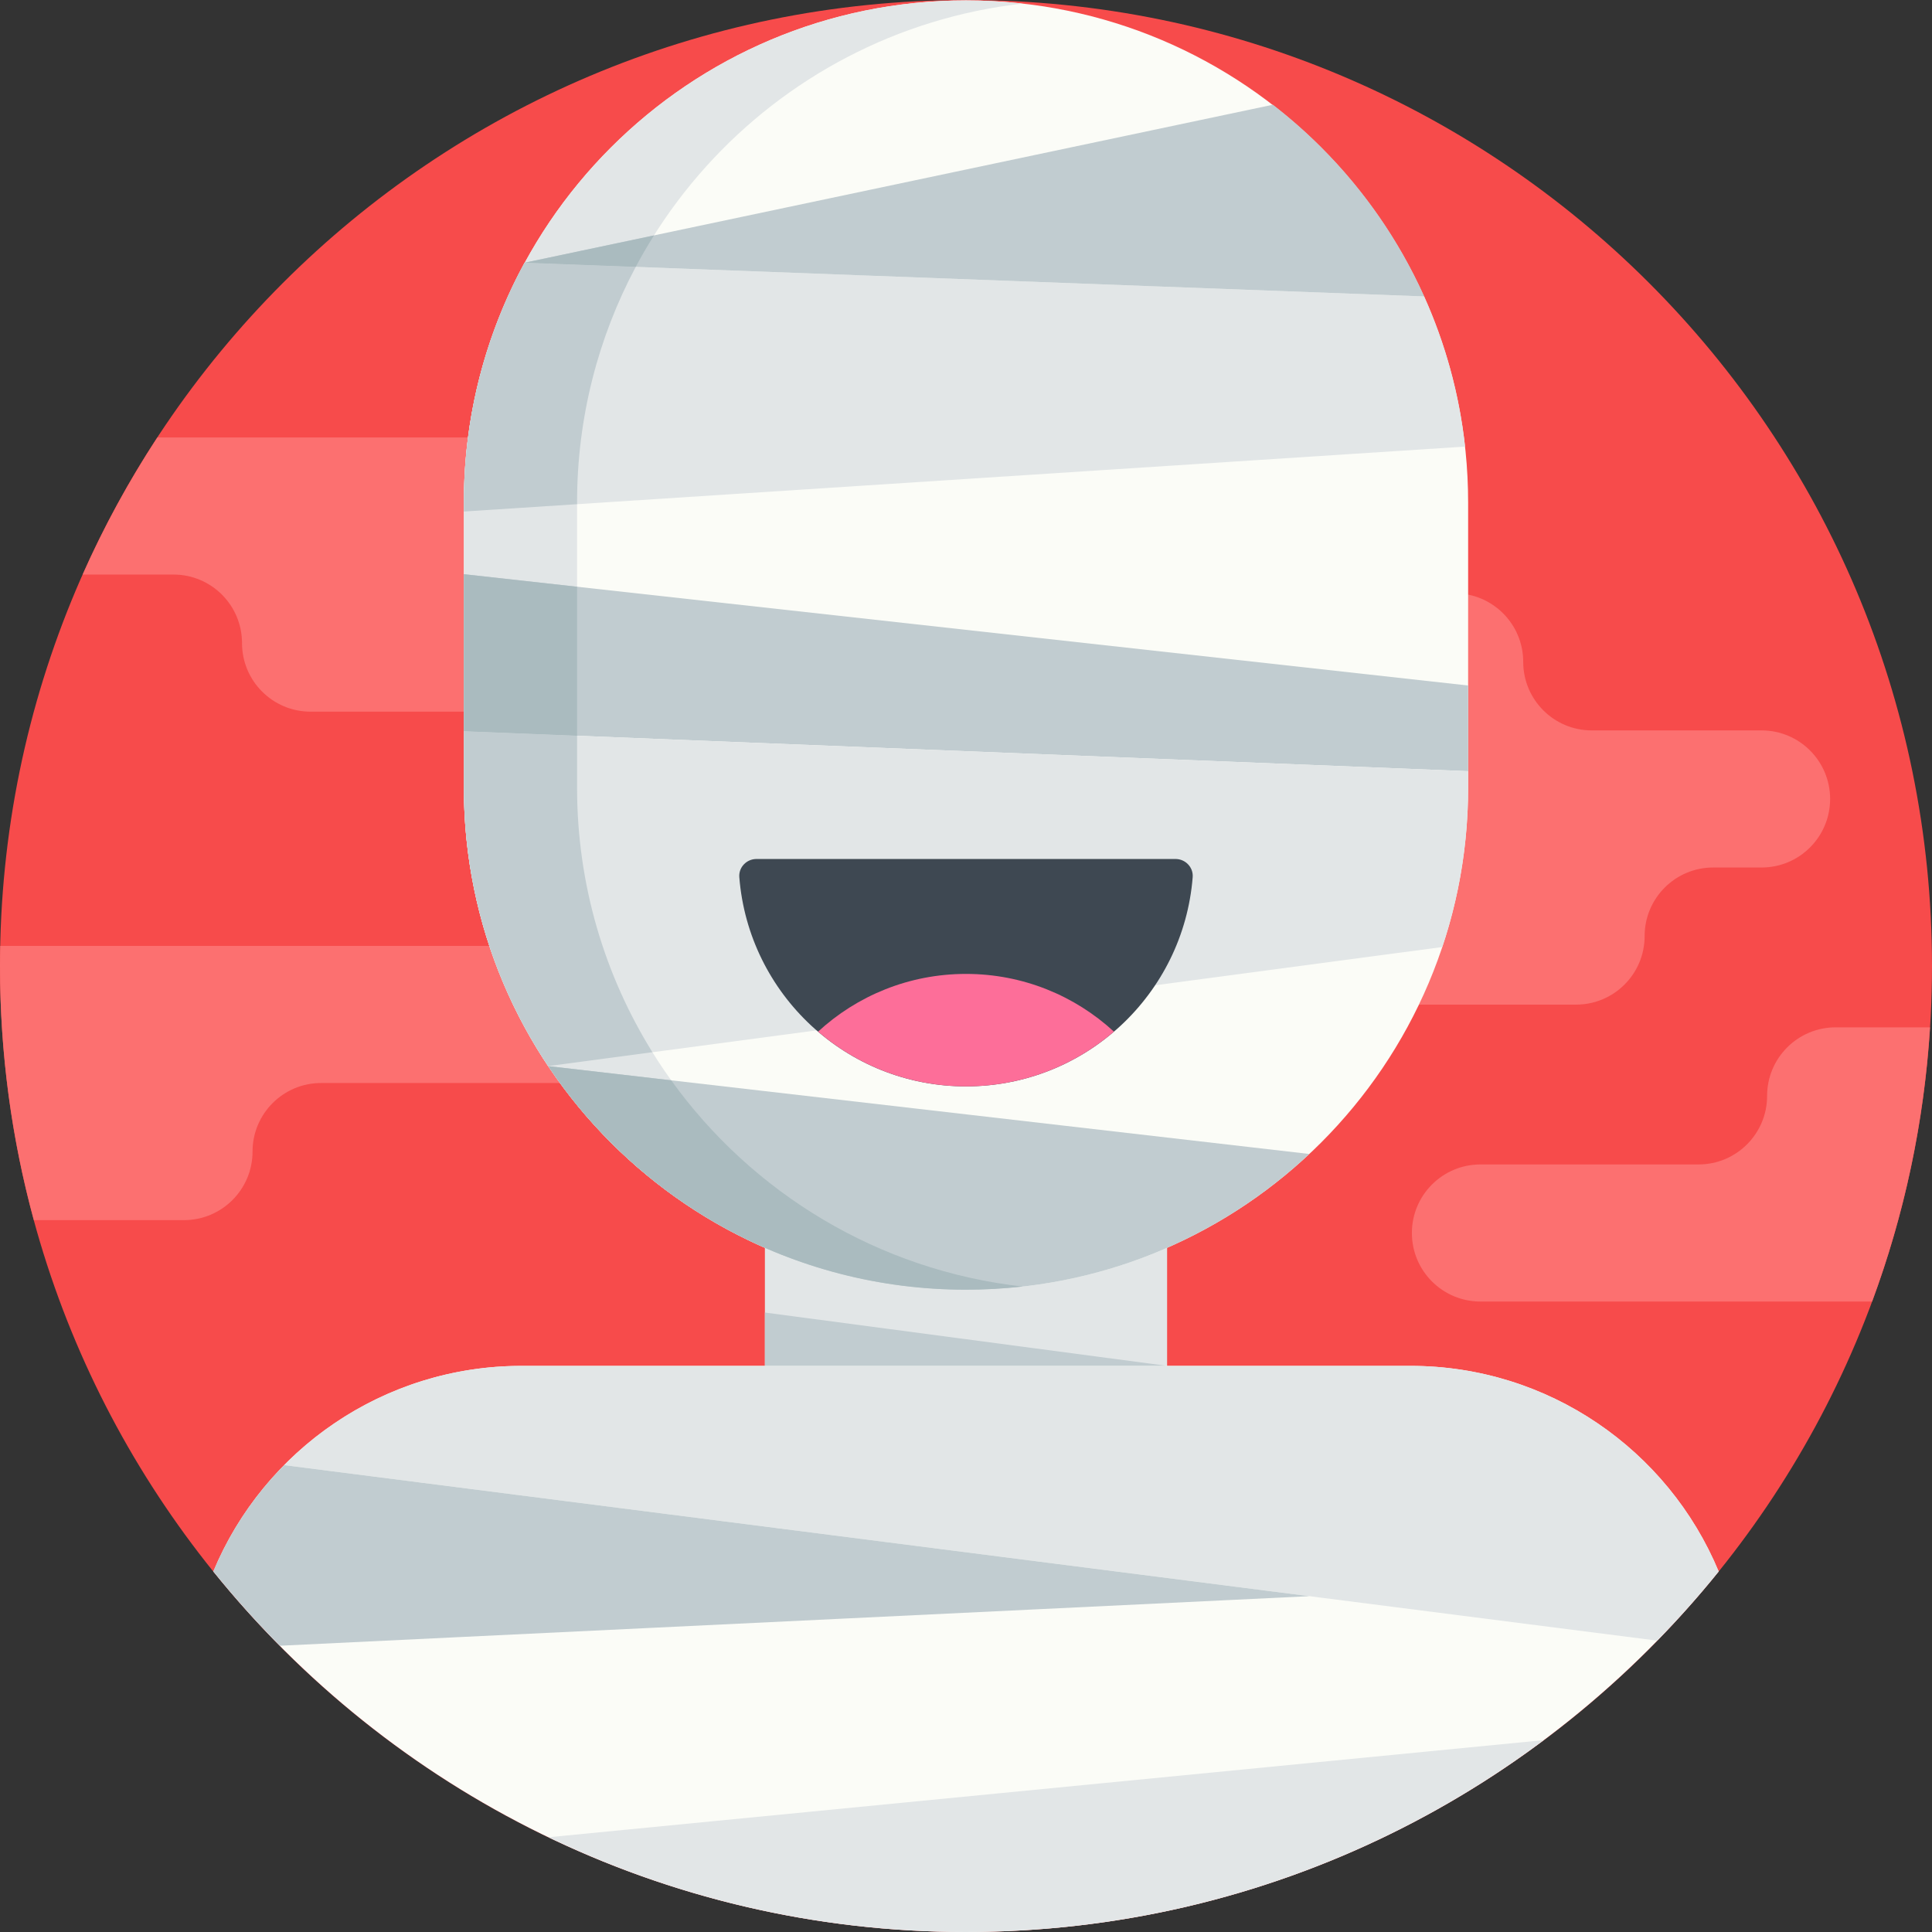<svg height="512pt" viewBox="0 0 512 512" width="512pt" xmlns="http://www.w3.org/2000/svg"><rect x="0" y="0" width="512" height="512" fill="#333333" stroke="none"/><path d="m512 256c0 141.387-114.613 256-256 256s-256-114.613-256-256 114.613-256 256-256 256 114.613 256 256zm0 0" fill="#f74b4b"/><g fill="#fc7070"><path d="m511.473 272.254h-25.004c-10.035 0-18.168 8.133-18.168 18.168 0 10.031-8.137 18.168-18.168 18.168h-57.801c-10.031 0-18.168 8.133-18.168 18.164 0 10.035 8.133 18.168 18.168 18.168h103.793c8.469-22.863 13.754-47.262 15.348-72.668zm0 0"/><path d="m156.742 250.68h-156.676c-.035 1.77-.066 3.543-.066 5.32 0 23.309 3.133 45.883 8.973 67.344h39.785c10.035 0 18.168-8.133 18.168-18.164 0-10.035 8.133-18.168 18.168-18.168h71.652c10.031 0 18.164-8.133 18.164-18.168 0-10.031-8.133-18.164-18.168-18.164zm0 0"/><path d="m177.668 175.398c0-10.031 8.133-18.168 18.168-18.168h189.664c10.031 0 18.168 8.133 18.168 18.168 0 10.035 8.133 18.168 18.168 18.168h45c10.031 0 18.164 8.133 18.164 18.168 0 10.031-8.133 18.164-18.164 18.164h-12.824c-10.035 0-18.168 8.133-18.168 18.168s-8.133 18.168-18.168 18.168h-180.074c-10.031 0-18.164-8.133-18.164-18.168 0-10.031 8.133-18.168 18.164-18.168h12.824c10.035 0 18.168-8.133 18.168-18.164 0-10.035-8.133-18.168-18.168-18.168h-54.594c-10.031 0-18.164-8.133-18.164-18.168zm0 0"/><path d="m301.969 152.262h-27.801c-10.035 0-18.168-8.133-18.168-18.164 0-10.035-8.133-18.168-18.168-18.168h-196.125c-7.535 11.5-14.168 23.645-19.801 36.332h24.062c10.031 0 18.168 8.133 18.168 18.168 0 10.031 8.133 18.168 18.164 18.168h219.668c10.035 0 18.168-8.133 18.168-18.168 0-10.035-8.137-18.168-18.168-18.168zm0 0"/></g><path d="m202.703 238.98h106.594v172.52h-106.594zm0 0" fill="#e2e6e7"/><path d="m256 .113c73.492 0 133.07 59.574 133.07 133.07v75.535c0 73.492-59.578 133.07-133.07 133.07s-133.07-59.574-133.07-133.07v-75.535c0-73.496 59.578-133.07 133.07-133.07zm0 0" fill="#fbfcf7"/><path d="m152.93 208.719v-75.539c0-68.418 51.641-124.77 118.07-132.223-4.926-.551-9.93-.844-15-.844-73.492 0-133.07 59.574-133.07 133.07v75.539c0 73.492 59.578 133.066 133.07 133.066 5.07 0 10.074-.293 15-.844-66.43-7.457-118.07-63.805-118.07-132.227zm0 0" fill="#e2e6e7"/><path d="m145.27 282.531c23.859 35.727 64.543 59.258 110.73 59.258 35.191 0 67.184-13.664 90.98-35.973zm0 0" fill="#c1ccd0"/><path d="m373.789 361.973h-235.578c-36.535 0-68.273 22.262-81.676 54.477 46.926 58.262 118.832 95.551 199.465 95.551s152.539-37.289 199.465-95.547c-13.406-32.219-45.141-54.48-81.676-54.48zm0 0" fill="#fbfcf7"/><path d="m389.07 204.371v-22.703l-266.141-29.5v41.621zm0 0" fill="#c1ccd0"/><path d="m388.262 118.352-265.332 17.207v-2.48c0-22.977 5.82-44.59 16.07-63.449l238.43 8.93c5.559 12.383 9.289 25.75 10.832 39.793zm0 0" fill="#e2e6e7"/><path d="m389.07 204.371v4.359c0 14.77-2.398 28.969-6.852 42.238l-236.957 31.562c-14.113-21.121-22.332-46.492-22.332-73.801v-14.941zm0 0" fill="#e2e6e7"/><path d="m256 287.902c31.66 0 57.617-24.414 60.074-55.441.207-2.609-1.922-4.82-4.539-4.82h-111.07c-2.621 0-4.746 2.211-4.539 4.82 2.457 31.027 28.414 55.441 60.074 55.441zm0 0" fill="#3e4852"/><path d="m295.207 273.398c-10.316-9.496-24.082-15.301-39.207-15.301s-28.895 5.805-39.207 15.301c10.539 9.039 24.234 14.504 39.207 14.504s28.668-5.465 39.207-14.504zm0 0" fill="#fd6e99"/><path d="m350.09 38.98c-4.004-4.008-8.273-7.75-12.762-11.223l-198.328 41.871 238.43 8.93c-6.668-14.84-15.98-28.23-27.34-39.578zm0 0" fill="#c1ccd0"/><path d="m202.703 347.836 106.594 14.137h-106.594zm0 0" fill="#c1ccd0"/><path d="m75.309 388.273 363.859 46.512c5.711-5.852 11.16-11.957 16.297-18.332-13.406-32.219-45.141-54.48-81.676-54.48h-235.578c-24.484 0-46.805 10.008-62.902 26.301zm0 0" fill="#e2e6e7"/><path d="m75.309 388.273c-7.926 8.016-14.352 17.551-18.773 28.18 5.531 6.863 11.418 13.43 17.617 19.684l272.828-13.133zm0 0" fill="#c1ccd0"/><path d="m145.359 486.891c33.488 16.082 71.004 25.109 110.641 25.109 57.414 0 110.398-18.918 153.098-50.844zm0 0" fill="#e2e6e7"/><path d="m177.875 286.297-32.605-3.766c23.859 35.727 64.543 59.258 110.73 59.258 5.074 0 10.078-.293 15.004-.844-38.324-4.301-71.723-24.871-93.129-54.648zm0 0" fill="#aabbbf"/><path d="m152.93 208.719v-13.738l-30-1.191v14.941c0 27.309 8.219 52.68 22.332 73.797l27.637-3.68c-12.652-20.363-19.969-44.387-19.969-70.129zm0 0" fill="#c1ccd0"/><path d="m152.93 155.492-30-3.324v41.621l30 1.195zm0 0" fill="#aabbbf"/><path d="m152.93 133.184c0-22.574 5.629-43.828 15.543-62.449l-29.473-1.105c-10.25 18.859-16.07 40.473-16.07 63.449v2.48l30-1.945zm0 0" fill="#c1ccd0"/><path d="m173.316 62.387-34.316 7.242 29.473 1.105c1.516-2.848 3.133-5.629 4.844-8.348zm0 0" fill="#aabbbf"/></svg>